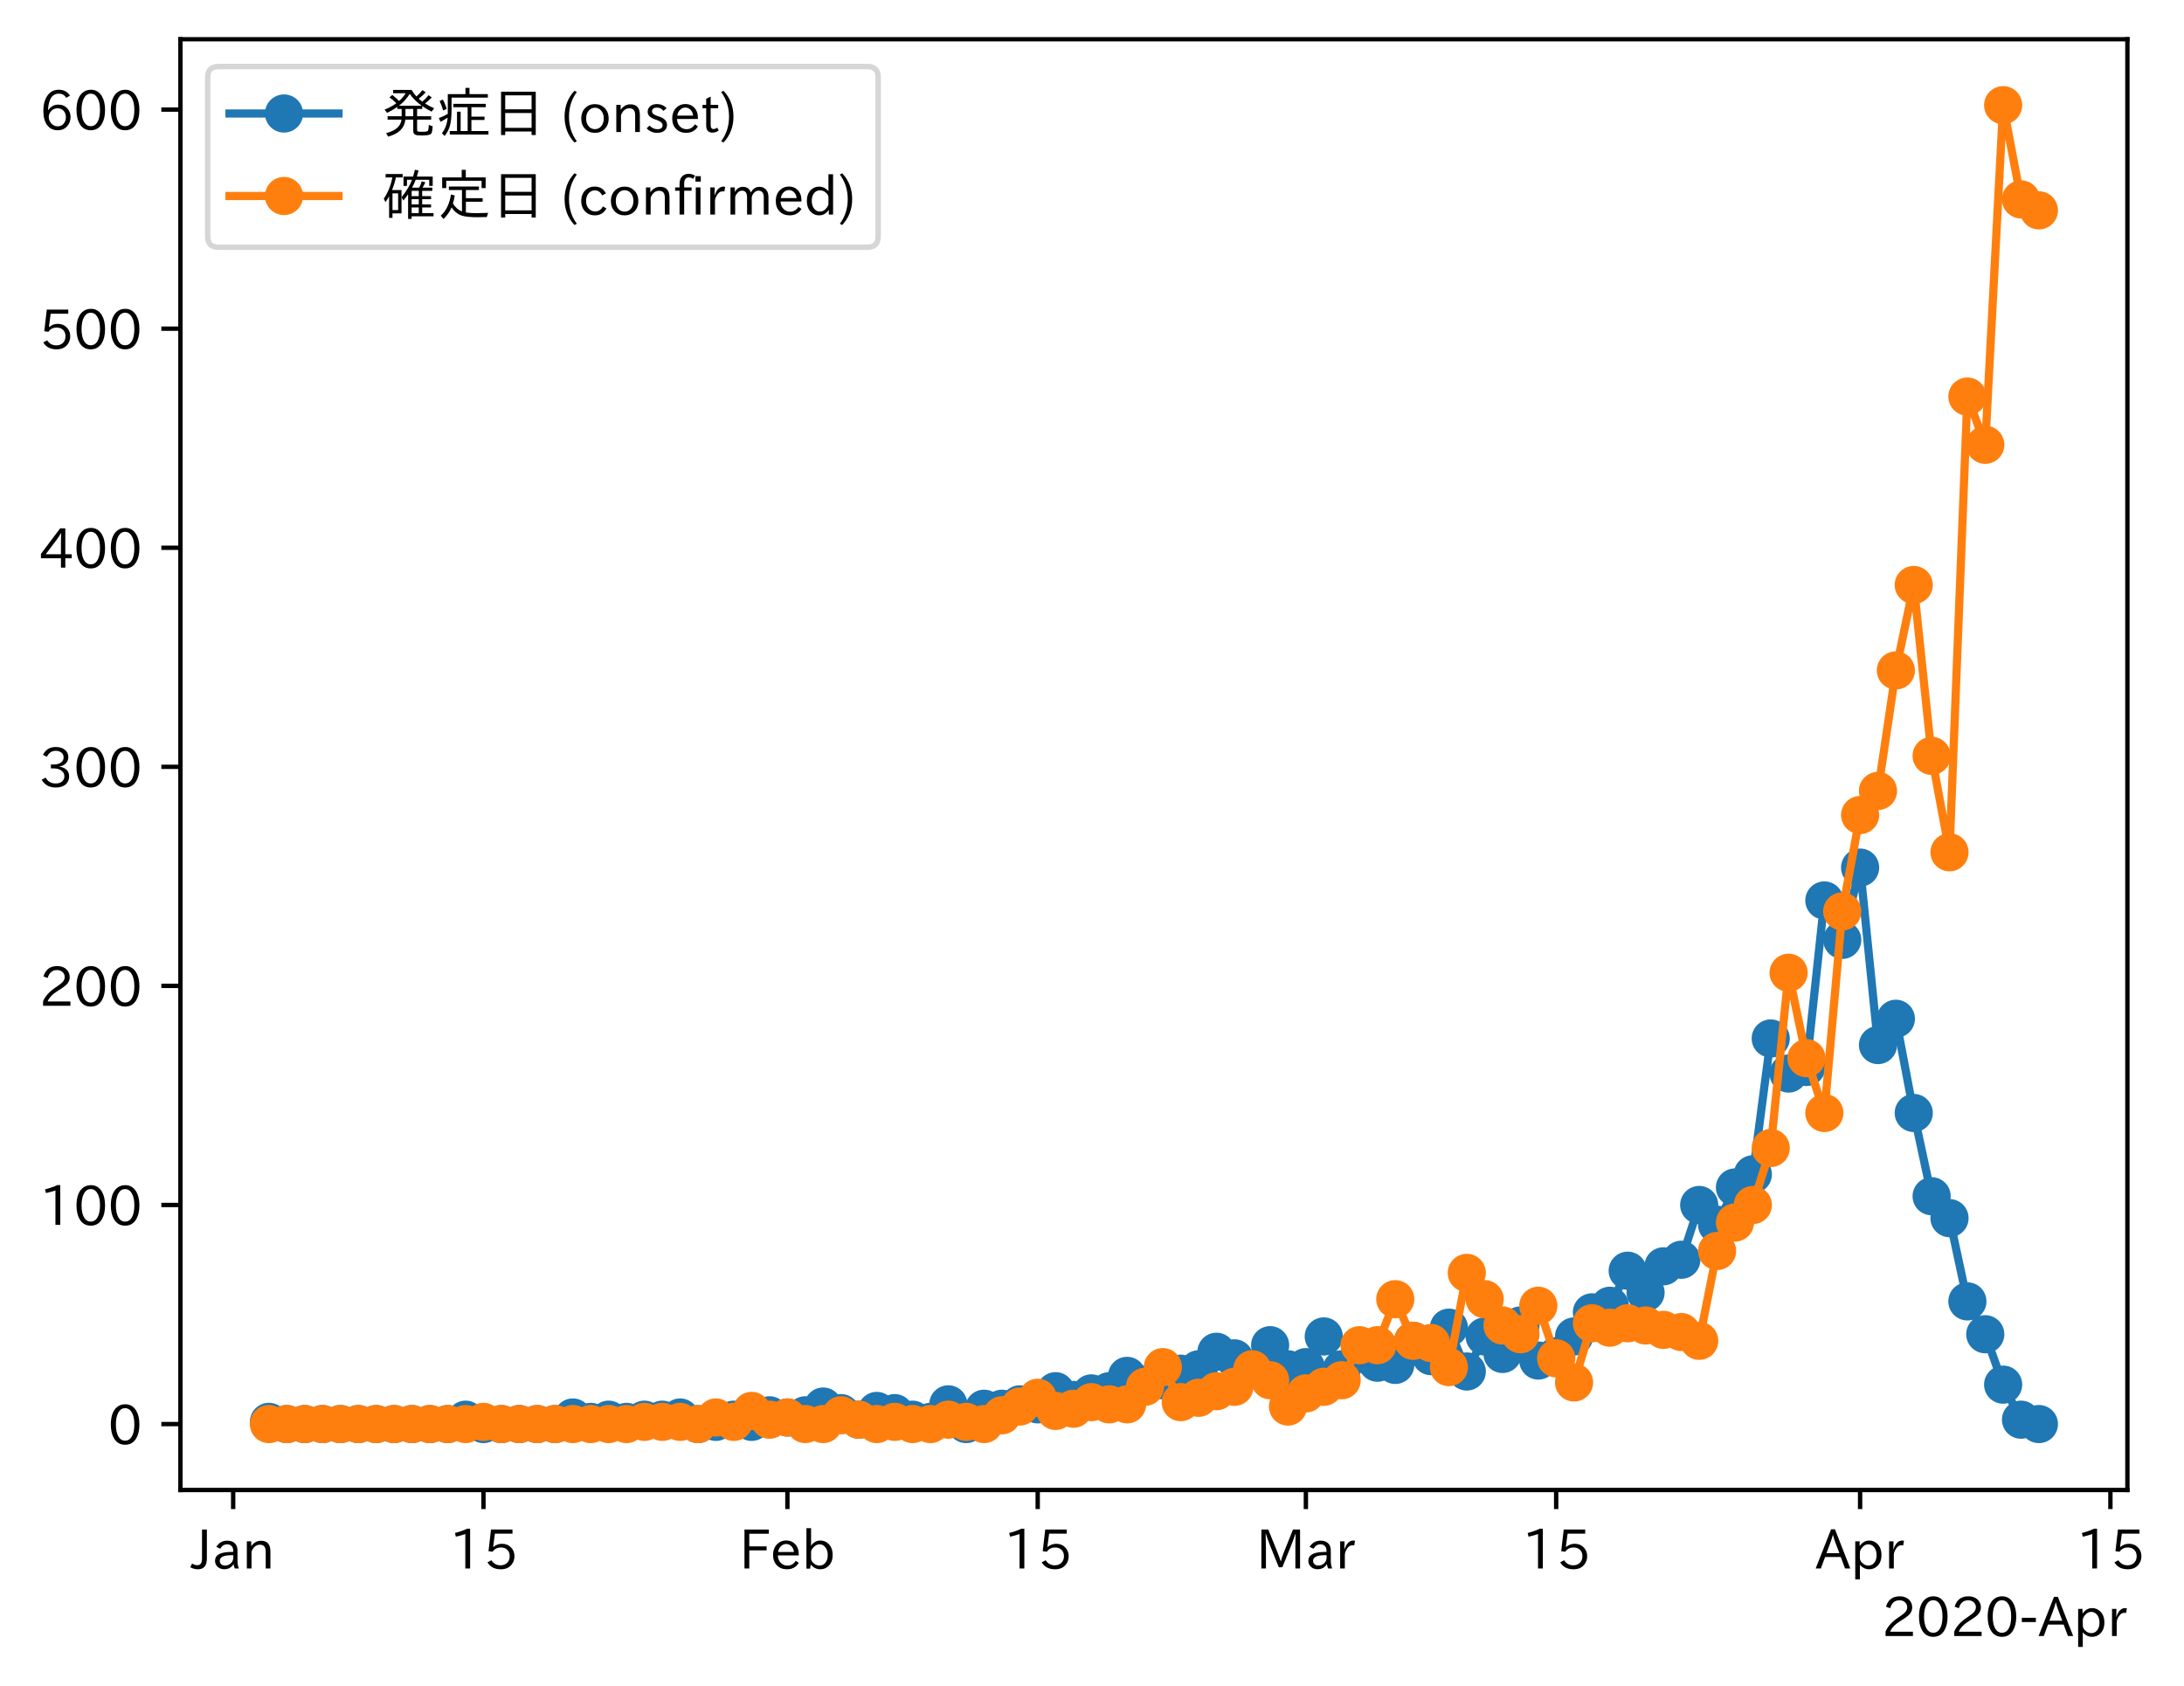 <?xml version="1.0" encoding="utf-8" standalone="no"?>
<!DOCTYPE svg PUBLIC "-//W3C//DTD SVG 1.1//EN"
  "http://www.w3.org/Graphics/SVG/1.1/DTD/svg11.dtd">
<!-- Created with matplotlib (https://matplotlib.org/) -->
<svg height="309.293pt" version="1.1" viewBox="0 0 400.598 309.293" width="400.598pt" xmlns="http://www.w3.org/2000/svg" xmlns:xlink="http://www.w3.org/1999/xlink">
 <defs>
  <style type="text/css">
*{stroke-linecap:butt;stroke-linejoin:round;}
  </style>
 </defs>
 <g id="figure_1">
  <g id="patch_1">
   <path d="M 0 309.293 
L 400.598 309.293 
L 400.598 0 
L 0 0 
z
" style="fill:#ffffff;"/>
  </g>
  <g id="axes_1">
   <g id="patch_2">
    <path d="M 33.095 273.312 
L 390.215 273.312 
L 390.215 7.2 
L 33.095 7.2 
z
" style="fill:#ffffff;"/>
   </g>
   <g id="matplotlib.axis_1">
    <g id="xtick_1">
     <g id="line2d_1">
      <defs>
       <path d="M 0 0 
L 0 3.5 
" id="mb864c094bb" style="stroke:#000000;stroke-width:0.8;"/>
      </defs>
      <g>
       <use style="stroke:#000000;stroke-width:0.8;" x="42.769" xlink:href="#mb864c094bb" y="273.312"/>
      </g>
     </g>
     <g id="text_1">
      <!-- Jan -->
      <defs>
       <path d="M 28.422 72.406 
L 28.422 19.281 
Q 28.422 -0.484 11.922 -0.484 
Q 4.734 -0.484 -1.953 3.266 
L 1.312 10.062 
Q 5.906 6.984 10.844 6.984 
Q 19.531 6.984 19.531 18.797 
L 19.531 72.406 
z
" id="IPAexGothic-74"/>
       <path d="M 49.312 0.984 
L 41.75 0.984 
Q 39.984 4.734 39.547 8.688 
L 39.203 8.688 
Q 33.547 -0.391 22.312 -0.391 
Q 14.594 -0.391 9.719 4.5 
Q 5.422 8.797 5.422 14.984 
Q 5.422 30.422 32.031 31.203 
L 38.719 31.391 
L 38.719 33.984 
Q 38.719 39.203 35.75 42.188 
Q 32.625 45.312 27.734 45.312 
Q 19.344 45.312 15.141 37.156 
L 7.719 40.578 
Q 14.656 52 27.938 52 
Q 37.109 52 42.047 46.875 
Q 46.625 42.281 46.625 33.891 
L 46.625 15.578 
Q 46.625 6.25 49.312 0.984 
z
M 38.922 25.391 
L 33.453 25.297 
Q 14.109 24.859 14.109 14.891 
Q 14.109 11.375 16.406 9.078 
Q 19.234 6.297 23.828 6.297 
Q 30.219 6.297 34.906 10.984 
Q 38.922 15.141 38.922 21 
z
" id="IPAexGothic-97"/>
       <path d="M 52 0.984 
L 43.406 0.984 
L 43.406 31.891 
Q 43.406 44.578 32.906 44.578 
Q 22.312 44.578 17.391 31.891 
L 17.391 0.984 
L 8.797 0.984 
L 8.797 50.781 
L 16.797 50.781 
L 16.797 41.797 
Q 23.828 51.812 34.719 51.812 
Q 52 51.812 52 32.375 
z
" id="IPAexGothic-110"/>
      </defs>
      <g transform="translate(35.101 287.803)scale(0.1 -0.1)">
       <use xlink:href="#IPAexGothic-74"/>
       <use x="37.988" xlink:href="#IPAexGothic-97"/>
       <use x="92.969" xlink:href="#IPAexGothic-110"/>
      </g>
     </g>
    </g>
    <g id="xtick_2">
     <g id="line2d_2">
      <g>
       <use style="stroke:#000000;stroke-width:0.8;" x="88.68" xlink:href="#mb864c094bb" y="273.312"/>
      </g>
     </g>
     <g id="text_2">
      <!-- 15 -->
      <defs>
       <path d="M 38.484 0.984 
L 29.688 0.984 
L 29.688 64.109 
Q 21.438 61.281 12.312 59.328 
L 10.688 66.109 
Q 23.734 69.391 32.906 73.922 
L 38.484 73.922 
z
" id="IPAexGothic-49"/>
       <path d="M 18.406 40.672 
Q 25.531 46.297 33.938 46.297 
Q 44 46.297 50.641 39.5 
Q 56.844 33.016 56.844 23.391 
Q 56.844 14.656 51.516 8.016 
Q 44.828 -0.484 31.734 -0.484 
Q 14.984 -0.484 7.328 12.25 
L 14.656 16.062 
Q 20.453 6.781 31.453 6.781 
Q 38.531 6.781 43.266 11.188 
Q 48.141 15.828 48.141 23.484 
Q 48.141 30.719 43.844 35.016 
Q 39.359 39.5 32.125 39.5 
Q 21.969 39.5 16.75 31.688 
L 9.234 32.672 
L 13.812 72.406 
L 53.219 72.406 
L 53.219 64.891 
L 20.953 64.891 
L 17.719 40.672 
z
" id="IPAexGothic-53"/>
      </defs>
      <g transform="translate(82.382 287.803)scale(0.1 -0.1)">
       <use xlink:href="#IPAexGothic-49"/>
       <use x="62.988" xlink:href="#IPAexGothic-53"/>
      </g>
     </g>
    </g>
    <g id="xtick_3">
     <g id="line2d_3">
      <g>
       <use style="stroke:#000000;stroke-width:0.8;" x="144.429" xlink:href="#mb864c094bb" y="273.312"/>
      </g>
     </g>
     <g id="text_3">
      <!-- Feb -->
      <defs>
       <path d="M 54.203 64.703 
L 18.312 64.703 
L 18.312 41.5 
L 50.094 41.5 
L 50.094 34.188 
L 18.312 34.188 
L 18.312 0.984 
L 9.516 0.984 
L 9.516 72.406 
L 54.203 72.406 
z
" id="IPAexGothic-70"/>
       <path d="M 13.484 24.906 
Q 13.922 16.266 18.891 11.281 
Q 23.969 6.203 31.203 6.203 
Q 40.719 6.203 46.297 15.094 
L 51.906 11.375 
Q 44.828 -0.484 30.172 -0.484 
Q 19.094 -0.484 11.969 6.594 
Q 4.781 13.812 4.781 25.641 
Q 4.781 38.188 12.312 45.703 
Q 19 52.391 29 52.391 
Q 38.422 52.391 44.781 46.188 
Q 51.906 38.969 51.906 26.906 
L 51.906 24.906 
z
M 43.062 31.203 
Q 42.328 37.984 38.281 41.891 
Q 34.281 45.906 28.812 45.906 
Q 22.469 45.906 17.969 40.484 
Q 14.891 36.812 13.969 31.203 
z
" id="IPAexGothic-101"/>
       <path d="M 17.578 42.672 
Q 24.219 52.203 34.672 52.203 
Q 43.562 52.203 49.859 45.906 
Q 57.172 38.578 57.172 25.688 
Q 57.172 13.094 49.859 5.812 
Q 43.562 -0.484 34.469 -0.484 
Q 24.359 -0.484 17 8.062 
L 15.766 0.688 
L 9.078 0.688 
L 9.078 74.906 
L 17.578 74.906 
z
M 17.578 31.203 
L 17.578 19.578 
Q 17.578 13.875 23.875 9.375 
Q 28.172 6.297 33.109 6.297 
Q 38.875 6.297 42.875 10.297 
Q 48.188 15.766 48.188 25.484 
Q 48.188 34.281 43.797 39.891 
Q 39.453 45.312 33.203 45.312 
Q 27.484 45.312 22.469 40.281 
Q 17.578 35.406 17.578 31.203 
z
" id="IPAexGothic-98"/>
      </defs>
      <g transform="translate(135.605 287.803)scale(0.1 -0.1)">
       <use xlink:href="#IPAexGothic-70"/>
       <use x="57.178" xlink:href="#IPAexGothic-101"/>
       <use x="114.062" xlink:href="#IPAexGothic-98"/>
      </g>
     </g>
    </g>
    <g id="xtick_4">
     <g id="line2d_4">
      <g>
       <use style="stroke:#000000;stroke-width:0.8;" x="190.34" xlink:href="#mb864c094bb" y="273.312"/>
      </g>
     </g>
     <g id="text_4">
      <!-- 15 -->
      <g transform="translate(184.041 287.803)scale(0.1 -0.1)">
       <use xlink:href="#IPAexGothic-49"/>
       <use x="62.988" xlink:href="#IPAexGothic-53"/>
      </g>
     </g>
    </g>
    <g id="xtick_5">
     <g id="line2d_5">
      <g>
       <use style="stroke:#000000;stroke-width:0.8;" x="239.53" xlink:href="#mb864c094bb" y="273.312"/>
      </g>
     </g>
     <g id="text_5">
      <!-- Mar -->
      <defs>
       <path d="M 80.422 0.984 
L 71.828 0.984 
L 71.828 39.594 
Q 71.828 51.266 72.406 64.594 
L 72.016 64.594 
Q 68.062 53.266 63.531 41.797 
L 47.906 3.266 
L 41.406 3.266 
L 25.641 42.578 
Q 20.75 54.781 17.625 64.703 
L 17.234 64.703 
Q 17.828 48.922 17.828 39.891 
L 17.828 0.984 
L 9.516 0.984 
L 9.516 72.406 
L 22.125 72.406 
L 39.109 30.375 
Q 42.141 23 44.828 14.156 
L 45.125 14.156 
Q 47.312 22.125 50.531 30.172 
L 67.438 72.406 
L 80.422 72.406 
z
" id="IPAexGothic-77"/>
       <path d="M 36.078 51.812 
L 34.578 43.266 
Q 32.906 43.609 31.594 43.609 
Q 25.828 43.609 22.078 38.188 
Q 17.391 31.344 17.391 26.172 
L 17.391 0.984 
L 8.797 0.984 
L 8.797 50.781 
L 16.891 50.781 
L 16.5 35.984 
L 16.703 35.984 
Q 22.219 52.203 32.766 52.203 
Q 34.469 52.203 36.078 51.812 
z
" id="IPAexGothic-114"/>
      </defs>
      <g transform="translate(230.42 287.803)scale(0.1 -0.1)">
       <use xlink:href="#IPAexGothic-77"/>
       <use x="90.186" xlink:href="#IPAexGothic-97"/>
       <use x="145.166" xlink:href="#IPAexGothic-114"/>
      </g>
     </g>
    </g>
    <g id="xtick_6">
     <g id="line2d_6">
      <g>
       <use style="stroke:#000000;stroke-width:0.8;" x="285.44" xlink:href="#mb864c094bb" y="273.312"/>
      </g>
     </g>
     <g id="text_6">
      <!-- 15 -->
      <g transform="translate(279.142 287.803)scale(0.1 -0.1)">
       <use xlink:href="#IPAexGothic-49"/>
       <use x="62.988" xlink:href="#IPAexGothic-53"/>
      </g>
     </g>
    </g>
    <g id="xtick_7">
     <g id="line2d_7">
      <g>
       <use style="stroke:#000000;stroke-width:0.8;" x="341.189" xlink:href="#mb864c094bb" y="273.312"/>
      </g>
     </g>
     <g id="text_7">
      <!-- Apr -->
      <defs>
       <path d="M 63.375 0.984 
L 53.812 0.984 
L 45.906 22.016 
L 17.188 22.016 
L 9.422 0.984 
L -0.094 0.984 
L 28.219 72.906 
L 35.297 72.906 
z
M 43.406 29.109 
L 36.188 48.094 
Q 33.203 56.062 31.688 62.5 
L 31.391 62.5 
Q 29.641 55.672 26.812 48.094 
L 19.734 29.109 
z
" id="IPAexGothic-65"/>
       <path d="M 16.797 42 
Q 23.828 52.203 34.469 52.203 
Q 43.266 52.203 49.562 45.906 
Q 56.891 38.578 56.891 25.688 
Q 56.891 13.141 49.656 5.812 
Q 43.359 -0.484 34.375 -0.484 
Q 24.516 -0.484 17.281 7.766 
L 17.281 -19 
L 8.797 -19 
L 8.797 50.781 
L 16.797 50.781 
z
M 17.281 30.469 
L 17.281 20.172 
Q 17.281 14.016 23.688 9.375 
Q 27.984 6.297 32.906 6.297 
Q 38.578 6.297 42.578 10.297 
Q 47.906 15.578 47.906 25.484 
Q 47.906 34.375 43.5 39.984 
Q 39.109 45.312 32.812 45.312 
Q 25.875 45.312 20.906 38.812 
Q 17.281 34.125 17.281 30.469 
z
" id="IPAexGothic-112"/>
      </defs>
      <g transform="translate(333.047 287.803)scale(0.1 -0.1)">
       <use xlink:href="#IPAexGothic-65"/>
       <use x="63.721" xlink:href="#IPAexGothic-112"/>
       <use x="125.83" xlink:href="#IPAexGothic-114"/>
      </g>
     </g>
    </g>
    <g id="xtick_8">
     <g id="line2d_8">
      <g>
       <use style="stroke:#000000;stroke-width:0.8;" x="387.1" xlink:href="#mb864c094bb" y="273.312"/>
      </g>
     </g>
     <g id="text_8">
      <!-- 15 -->
      <g transform="translate(380.802 287.803)scale(0.1 -0.1)">
       <use xlink:href="#IPAexGothic-49"/>
       <use x="62.988" xlink:href="#IPAexGothic-53"/>
      </g>
     </g>
    </g>
    <g id="text_9">
     <!-- 2020-Apr -->
     <defs>
      <path d="M 57.172 0.984 
L 6.984 0.984 
L 6.984 9.281 
Q 12.891 23.047 29.594 34.422 
L 32.375 36.281 
Q 40.922 42.141 43.609 45.406 
Q 46.688 49.266 46.688 53.812 
Q 46.688 58.938 43.062 62.547 
Q 39.062 66.547 32.562 66.547 
Q 19.531 66.547 15.484 52 
L 7.766 54.781 
Q 13.328 73.828 33.062 73.828 
Q 43.844 73.828 50.25 67.438 
Q 55.859 61.672 55.859 53.516 
Q 55.859 47.469 52.25 42.531 
Q 48.922 37.75 36.969 30.281 
L 34.859 29 
Q 19.625 19.578 15.281 8.891 
L 57.172 8.891 
z
" id="IPAexGothic-50"/>
      <path d="M 31.844 73.828 
Q 45.016 73.828 52.094 61.625 
Q 57.719 51.953 57.719 36.625 
Q 57.719 21.438 52.094 11.578 
Q 45.125 -0.484 31.5 -0.484 
Q 17.922 -0.484 10.938 11.578 
Q 5.328 21.438 5.328 36.719 
Q 5.328 58.016 15.625 67.719 
Q 22.172 73.828 31.844 73.828 
z
M 31.5 66.656 
Q 23.688 66.656 19.188 58.734 
Q 14.594 50.734 14.594 36.625 
Q 14.594 22.75 19.094 14.797 
Q 23.641 6.984 31.5 6.984 
Q 40.922 6.984 45.453 18.016 
Q 48.438 25.344 48.438 37.109 
Q 48.438 50.875 43.844 58.734 
Q 39.203 66.656 31.5 66.656 
z
" id="IPAexGothic-48"/>
      <path d="M 30.766 26.609 
L 4.984 26.609 
L 4.984 34.422 
L 30.766 34.422 
z
" id="IPAexGothic-45"/>
     </defs>
     <g transform="translate(345.158 300.193)scale(0.1 -0.1)">
      <use xlink:href="#IPAexGothic-50"/>
      <use x="62.988" xlink:href="#IPAexGothic-48"/>
      <use x="125.977" xlink:href="#IPAexGothic-50"/>
      <use x="188.965" xlink:href="#IPAexGothic-48"/>
      <use x="251.953" xlink:href="#IPAexGothic-45"/>
      <use x="287.744" xlink:href="#IPAexGothic-65"/>
      <use x="351.465" xlink:href="#IPAexGothic-112"/>
      <use x="413.574" xlink:href="#IPAexGothic-114"/>
     </g>
    </g>
   </g>
   <g id="matplotlib.axis_2">
    <g id="ytick_1">
     <g id="line2d_9">
      <defs>
       <path d="M 0 0 
L -3.5 0 
" id="m7e3765a316" style="stroke:#000000;stroke-width:0.8;"/>
      </defs>
      <g>
       <use style="stroke:#000000;stroke-width:0.8;" x="33.095" xlink:href="#m7e3765a316" y="261.216"/>
      </g>
     </g>
     <g id="text_10">
      <!-- 0 -->
      <g transform="translate(19.797 264.961)scale(0.1 -0.1)">
       <use xlink:href="#IPAexGothic-48"/>
      </g>
     </g>
    </g>
    <g id="ytick_2">
     <g id="line2d_10">
      <g>
       <use style="stroke:#000000;stroke-width:0.8;" x="33.095" xlink:href="#m7e3765a316" y="221.03"/>
      </g>
     </g>
     <g id="text_11">
      <!-- 100 -->
      <g transform="translate(7.2 224.775)scale(0.1 -0.1)">
       <use xlink:href="#IPAexGothic-49"/>
       <use x="62.988" xlink:href="#IPAexGothic-48"/>
       <use x="125.977" xlink:href="#IPAexGothic-48"/>
      </g>
     </g>
    </g>
    <g id="ytick_3">
     <g id="line2d_11">
      <g>
       <use style="stroke:#000000;stroke-width:0.8;" x="33.095" xlink:href="#m7e3765a316" y="180.844"/>
      </g>
     </g>
     <g id="text_12">
      <!-- 200 -->
      <g transform="translate(7.2 184.589)scale(0.1 -0.1)">
       <use xlink:href="#IPAexGothic-50"/>
       <use x="62.988" xlink:href="#IPAexGothic-48"/>
       <use x="125.977" xlink:href="#IPAexGothic-48"/>
      </g>
     </g>
    </g>
    <g id="ytick_4">
     <g id="line2d_12">
      <g>
       <use style="stroke:#000000;stroke-width:0.8;" x="33.095" xlink:href="#m7e3765a316" y="140.658"/>
      </g>
     </g>
     <g id="text_13">
      <!-- 300 -->
      <defs>
       <path d="M 37.203 37.797 
Q 54.781 34.625 54.781 19.969 
Q 54.781 11.188 48.875 5.562 
Q 42.328 -0.484 30.375 -0.484 
Q 12.453 -0.484 4.5 13.766 
L 11.812 17.672 
Q 17.328 6.891 30.281 6.891 
Q 37.891 6.891 42.094 10.797 
Q 46.094 14.5 46.094 20.172 
Q 46.094 26.859 40.094 30.906 
Q 34.625 34.578 25.688 34.578 
L 21.297 34.578 
L 21.297 41.703 
L 25.875 41.703 
Q 34.859 41.703 39.594 45.125 
Q 44.672 48.734 44.672 54.828 
Q 44.672 61.469 38.969 64.656 
Q 35.297 66.844 30.172 66.844 
Q 19.344 66.844 14.109 55.906 
L 6.781 59.422 
Q 14.016 73.828 30.281 73.828 
Q 40.578 73.828 46.969 68.656 
Q 53.375 63.578 53.375 55.219 
Q 53.375 47.312 47.172 42.281 
Q 43.172 39.062 37.203 38.188 
z
" id="IPAexGothic-51"/>
      </defs>
      <g transform="translate(7.2 144.403)scale(0.1 -0.1)">
       <use xlink:href="#IPAexGothic-51"/>
       <use x="62.988" xlink:href="#IPAexGothic-48"/>
       <use x="125.977" xlink:href="#IPAexGothic-48"/>
      </g>
     </g>
    </g>
    <g id="ytick_5">
     <g id="line2d_13">
      <g>
       <use style="stroke:#000000;stroke-width:0.8;" x="33.095" xlink:href="#m7e3765a316" y="100.472"/>
      </g>
     </g>
     <g id="text_14">
      <!-- 400 -->
      <defs>
       <path d="M 59.578 18.109 
L 47.797 18.109 
L 47.797 0.984 
L 39.797 0.984 
L 39.797 18.109 
L 3.078 18.109 
L 3.078 26.125 
L 38.375 73.094 
L 47.797 73.094 
L 47.797 25.531 
L 59.578 25.531 
z
M 40.281 64.203 
L 39.984 64.203 
Q 35.594 57.125 31.297 51.312 
L 11.859 25.531 
L 39.797 25.531 
L 39.797 49.125 
Q 39.797 54.391 40.281 64.203 
z
" id="IPAexGothic-52"/>
      </defs>
      <g transform="translate(7.2 104.217)scale(0.1 -0.1)">
       <use xlink:href="#IPAexGothic-52"/>
       <use x="62.988" xlink:href="#IPAexGothic-48"/>
       <use x="125.977" xlink:href="#IPAexGothic-48"/>
      </g>
     </g>
    </g>
    <g id="ytick_6">
     <g id="line2d_14">
      <g>
       <use style="stroke:#000000;stroke-width:0.8;" x="33.095" xlink:href="#m7e3765a316" y="60.286"/>
      </g>
     </g>
     <g id="text_15">
      <!-- 500 -->
      <g transform="translate(7.2 64.031)scale(0.1 -0.1)">
       <use xlink:href="#IPAexGothic-53"/>
       <use x="62.988" xlink:href="#IPAexGothic-48"/>
       <use x="125.977" xlink:href="#IPAexGothic-48"/>
      </g>
     </g>
    </g>
    <g id="ytick_7">
     <g id="line2d_15">
      <g>
       <use style="stroke:#000000;stroke-width:0.8;" x="33.095" xlink:href="#m7e3765a316" y="20.1"/>
      </g>
     </g>
     <g id="text_16">
      <!-- 600 -->
      <defs>
       <path d="M 16.5 36.375 
Q 23.578 46.578 34.906 46.578 
Q 45.406 46.578 51.812 39.266 
Q 57.422 32.906 57.422 23.781 
Q 57.422 13.812 51.125 6.781 
Q 44.578 -0.484 34.031 -0.484 
Q 21.484 -0.484 14.406 9.078 
Q 7.516 18.406 7.516 34.812 
Q 7.516 53.516 15.828 64.203 
Q 23.344 73.828 35.5 73.828 
Q 49.859 73.828 56.391 62.891 
L 49.219 58.984 
Q 45.219 66.656 35.938 66.656 
Q 17.484 66.656 16.109 36.375 
z
M 33.453 39.797 
Q 26.312 39.797 21.625 34.469 
Q 17.438 29.688 17.438 24.078 
Q 17.438 18.062 21.141 13.188 
Q 26.125 6.688 33.734 6.688 
Q 41.703 6.688 45.953 13.188 
Q 48.828 17.625 48.828 23.484 
Q 48.828 30.375 45.016 34.812 
Q 40.625 39.797 33.453 39.797 
z
" id="IPAexGothic-54"/>
      </defs>
      <g transform="translate(7.2 23.845)scale(0.1 -0.1)">
       <use xlink:href="#IPAexGothic-54"/>
       <use x="62.988" xlink:href="#IPAexGothic-48"/>
       <use x="125.977" xlink:href="#IPAexGothic-48"/>
      </g>
     </g>
    </g>
   </g>
   <g id="line2d_16">
    <path clip-path="url(#p5f3d3ca3de)" d="M 49.328 260.814 
L 52.607 261.216 
L 55.887 261.216 
L 59.166 261.216 
L 62.445 261.216 
L 65.725 261.216 
L 69.004 261.216 
L 72.283 261.216 
L 75.563 261.216 
L 78.842 261.216 
L 82.121 261.216 
L 85.401 260.412 
L 88.68 261.216 
L 91.959 261.216 
L 95.239 261.216 
L 98.518 261.216 
L 101.797 261.216 
L 105.077 260.01 
L 108.356 260.814 
L 111.635 260.412 
L 114.915 260.814 
L 118.194 260.412 
L 121.473 260.412 
L 124.753 260.01 
L 128.032 261.216 
L 131.312 260.814 
L 134.591 260.412 
L 137.87 260.814 
L 141.15 259.609 
L 144.429 260.01 
L 147.708 259.609 
L 150.988 258.001 
L 154.267 259.207 
L 157.546 260.412 
L 160.826 258.805 
L 164.105 259.207 
L 167.384 260.412 
L 170.664 260.814 
L 173.943 257.599 
L 177.222 261.216 
L 180.502 258.403 
L 183.781 258.403 
L 187.06 257.599 
L 190.34 257.599 
L 193.619 255.188 
L 196.898 256.796 
L 200.178 255.59 
L 203.457 255.188 
L 206.736 252.375 
L 210.016 253.983 
L 213.295 253.179 
L 216.574 251.973 
L 219.854 251.169 
L 223.133 247.955 
L 226.412 249.16 
L 229.692 251.169 
L 232.971 246.749 
L 236.25 251.169 
L 239.53 250.768 
L 242.809 245.142 
L 246.088 251.169 
L 249.368 248.356 
L 252.647 249.964 
L 255.926 250.366 
L 259.206 245.945 
L 262.485 248.758 
L 265.764 243.534 
L 269.044 251.571 
L 272.323 245.142 
L 275.602 248.356 
L 278.882 243.132 
L 282.161 249.562 
L 285.44 248.758 
L 288.72 245.142 
L 291.999 240.721 
L 295.278 239.516 
L 298.558 233.086 
L 301.837 237.104 
L 305.116 232.282 
L 308.396 231.076 
L 311.675 221.03 
L 314.954 224.647 
L 318.234 217.815 
L 321.513 215.404 
L 324.793 190.489 
L 328.072 196.918 
L 331.351 195.713 
L 334.631 165.171 
L 337.91 172.405 
L 341.189 159.143 
L 344.469 191.694 
L 347.748 186.872 
L 351.027 204.152 
L 354.307 219.423 
L 357.586 223.441 
L 360.865 238.712 
L 364.145 244.74 
L 367.424 253.983 
L 370.703 260.412 
L 373.983 261.216 
" style="fill:none;stroke:#1f77b4;stroke-linecap:square;stroke-width:1.5;"/>
    <defs>
     <path d="M 0 3 
C 0.796 3 1.559 2.684 2.121 2.121 
C 2.684 1.559 3 0.796 3 0 
C 3 -0.796 2.684 -1.559 2.121 -2.121 
C 1.559 -2.684 0.796 -3 0 -3 
C -0.796 -3 -1.559 -2.684 -2.121 -2.121 
C -2.684 -1.559 -3 -0.796 -3 0 
C -3 0.796 -2.684 1.559 -2.121 2.121 
C -1.559 2.684 -0.796 3 0 3 
z
" id="m3ed04dc3b0" style="stroke:#1f77b4;"/>
    </defs>
    <g clip-path="url(#p5f3d3ca3de)">
     <use style="fill:#1f77b4;stroke:#1f77b4;" x="49.328" xlink:href="#m3ed04dc3b0" y="260.814"/>
     <use style="fill:#1f77b4;stroke:#1f77b4;" x="52.607" xlink:href="#m3ed04dc3b0" y="261.216"/>
     <use style="fill:#1f77b4;stroke:#1f77b4;" x="55.887" xlink:href="#m3ed04dc3b0" y="261.216"/>
     <use style="fill:#1f77b4;stroke:#1f77b4;" x="59.166" xlink:href="#m3ed04dc3b0" y="261.216"/>
     <use style="fill:#1f77b4;stroke:#1f77b4;" x="62.445" xlink:href="#m3ed04dc3b0" y="261.216"/>
     <use style="fill:#1f77b4;stroke:#1f77b4;" x="65.725" xlink:href="#m3ed04dc3b0" y="261.216"/>
     <use style="fill:#1f77b4;stroke:#1f77b4;" x="69.004" xlink:href="#m3ed04dc3b0" y="261.216"/>
     <use style="fill:#1f77b4;stroke:#1f77b4;" x="72.283" xlink:href="#m3ed04dc3b0" y="261.216"/>
     <use style="fill:#1f77b4;stroke:#1f77b4;" x="75.563" xlink:href="#m3ed04dc3b0" y="261.216"/>
     <use style="fill:#1f77b4;stroke:#1f77b4;" x="78.842" xlink:href="#m3ed04dc3b0" y="261.216"/>
     <use style="fill:#1f77b4;stroke:#1f77b4;" x="82.121" xlink:href="#m3ed04dc3b0" y="261.216"/>
     <use style="fill:#1f77b4;stroke:#1f77b4;" x="85.401" xlink:href="#m3ed04dc3b0" y="260.412"/>
     <use style="fill:#1f77b4;stroke:#1f77b4;" x="88.68" xlink:href="#m3ed04dc3b0" y="261.216"/>
     <use style="fill:#1f77b4;stroke:#1f77b4;" x="91.959" xlink:href="#m3ed04dc3b0" y="261.216"/>
     <use style="fill:#1f77b4;stroke:#1f77b4;" x="95.239" xlink:href="#m3ed04dc3b0" y="261.216"/>
     <use style="fill:#1f77b4;stroke:#1f77b4;" x="98.518" xlink:href="#m3ed04dc3b0" y="261.216"/>
     <use style="fill:#1f77b4;stroke:#1f77b4;" x="101.797" xlink:href="#m3ed04dc3b0" y="261.216"/>
     <use style="fill:#1f77b4;stroke:#1f77b4;" x="105.077" xlink:href="#m3ed04dc3b0" y="260.01"/>
     <use style="fill:#1f77b4;stroke:#1f77b4;" x="108.356" xlink:href="#m3ed04dc3b0" y="260.814"/>
     <use style="fill:#1f77b4;stroke:#1f77b4;" x="111.635" xlink:href="#m3ed04dc3b0" y="260.412"/>
     <use style="fill:#1f77b4;stroke:#1f77b4;" x="114.915" xlink:href="#m3ed04dc3b0" y="260.814"/>
     <use style="fill:#1f77b4;stroke:#1f77b4;" x="118.194" xlink:href="#m3ed04dc3b0" y="260.412"/>
     <use style="fill:#1f77b4;stroke:#1f77b4;" x="121.473" xlink:href="#m3ed04dc3b0" y="260.412"/>
     <use style="fill:#1f77b4;stroke:#1f77b4;" x="124.753" xlink:href="#m3ed04dc3b0" y="260.01"/>
     <use style="fill:#1f77b4;stroke:#1f77b4;" x="128.032" xlink:href="#m3ed04dc3b0" y="261.216"/>
     <use style="fill:#1f77b4;stroke:#1f77b4;" x="131.312" xlink:href="#m3ed04dc3b0" y="260.814"/>
     <use style="fill:#1f77b4;stroke:#1f77b4;" x="134.591" xlink:href="#m3ed04dc3b0" y="260.412"/>
     <use style="fill:#1f77b4;stroke:#1f77b4;" x="137.87" xlink:href="#m3ed04dc3b0" y="260.814"/>
     <use style="fill:#1f77b4;stroke:#1f77b4;" x="141.15" xlink:href="#m3ed04dc3b0" y="259.609"/>
     <use style="fill:#1f77b4;stroke:#1f77b4;" x="144.429" xlink:href="#m3ed04dc3b0" y="260.01"/>
     <use style="fill:#1f77b4;stroke:#1f77b4;" x="147.708" xlink:href="#m3ed04dc3b0" y="259.609"/>
     <use style="fill:#1f77b4;stroke:#1f77b4;" x="150.988" xlink:href="#m3ed04dc3b0" y="258.001"/>
     <use style="fill:#1f77b4;stroke:#1f77b4;" x="154.267" xlink:href="#m3ed04dc3b0" y="259.207"/>
     <use style="fill:#1f77b4;stroke:#1f77b4;" x="157.546" xlink:href="#m3ed04dc3b0" y="260.412"/>
     <use style="fill:#1f77b4;stroke:#1f77b4;" x="160.826" xlink:href="#m3ed04dc3b0" y="258.805"/>
     <use style="fill:#1f77b4;stroke:#1f77b4;" x="164.105" xlink:href="#m3ed04dc3b0" y="259.207"/>
     <use style="fill:#1f77b4;stroke:#1f77b4;" x="167.384" xlink:href="#m3ed04dc3b0" y="260.412"/>
     <use style="fill:#1f77b4;stroke:#1f77b4;" x="170.664" xlink:href="#m3ed04dc3b0" y="260.814"/>
     <use style="fill:#1f77b4;stroke:#1f77b4;" x="173.943" xlink:href="#m3ed04dc3b0" y="257.599"/>
     <use style="fill:#1f77b4;stroke:#1f77b4;" x="177.222" xlink:href="#m3ed04dc3b0" y="261.216"/>
     <use style="fill:#1f77b4;stroke:#1f77b4;" x="180.502" xlink:href="#m3ed04dc3b0" y="258.403"/>
     <use style="fill:#1f77b4;stroke:#1f77b4;" x="183.781" xlink:href="#m3ed04dc3b0" y="258.403"/>
     <use style="fill:#1f77b4;stroke:#1f77b4;" x="187.06" xlink:href="#m3ed04dc3b0" y="257.599"/>
     <use style="fill:#1f77b4;stroke:#1f77b4;" x="190.34" xlink:href="#m3ed04dc3b0" y="257.599"/>
     <use style="fill:#1f77b4;stroke:#1f77b4;" x="193.619" xlink:href="#m3ed04dc3b0" y="255.188"/>
     <use style="fill:#1f77b4;stroke:#1f77b4;" x="196.898" xlink:href="#m3ed04dc3b0" y="256.796"/>
     <use style="fill:#1f77b4;stroke:#1f77b4;" x="200.178" xlink:href="#m3ed04dc3b0" y="255.59"/>
     <use style="fill:#1f77b4;stroke:#1f77b4;" x="203.457" xlink:href="#m3ed04dc3b0" y="255.188"/>
     <use style="fill:#1f77b4;stroke:#1f77b4;" x="206.736" xlink:href="#m3ed04dc3b0" y="252.375"/>
     <use style="fill:#1f77b4;stroke:#1f77b4;" x="210.016" xlink:href="#m3ed04dc3b0" y="253.983"/>
     <use style="fill:#1f77b4;stroke:#1f77b4;" x="213.295" xlink:href="#m3ed04dc3b0" y="253.179"/>
     <use style="fill:#1f77b4;stroke:#1f77b4;" x="216.574" xlink:href="#m3ed04dc3b0" y="251.973"/>
     <use style="fill:#1f77b4;stroke:#1f77b4;" x="219.854" xlink:href="#m3ed04dc3b0" y="251.169"/>
     <use style="fill:#1f77b4;stroke:#1f77b4;" x="223.133" xlink:href="#m3ed04dc3b0" y="247.955"/>
     <use style="fill:#1f77b4;stroke:#1f77b4;" x="226.412" xlink:href="#m3ed04dc3b0" y="249.16"/>
     <use style="fill:#1f77b4;stroke:#1f77b4;" x="229.692" xlink:href="#m3ed04dc3b0" y="251.169"/>
     <use style="fill:#1f77b4;stroke:#1f77b4;" x="232.971" xlink:href="#m3ed04dc3b0" y="246.749"/>
     <use style="fill:#1f77b4;stroke:#1f77b4;" x="236.25" xlink:href="#m3ed04dc3b0" y="251.169"/>
     <use style="fill:#1f77b4;stroke:#1f77b4;" x="239.53" xlink:href="#m3ed04dc3b0" y="250.768"/>
     <use style="fill:#1f77b4;stroke:#1f77b4;" x="242.809" xlink:href="#m3ed04dc3b0" y="245.142"/>
     <use style="fill:#1f77b4;stroke:#1f77b4;" x="246.088" xlink:href="#m3ed04dc3b0" y="251.169"/>
     <use style="fill:#1f77b4;stroke:#1f77b4;" x="249.368" xlink:href="#m3ed04dc3b0" y="248.356"/>
     <use style="fill:#1f77b4;stroke:#1f77b4;" x="252.647" xlink:href="#m3ed04dc3b0" y="249.964"/>
     <use style="fill:#1f77b4;stroke:#1f77b4;" x="255.926" xlink:href="#m3ed04dc3b0" y="250.366"/>
     <use style="fill:#1f77b4;stroke:#1f77b4;" x="259.206" xlink:href="#m3ed04dc3b0" y="245.945"/>
     <use style="fill:#1f77b4;stroke:#1f77b4;" x="262.485" xlink:href="#m3ed04dc3b0" y="248.758"/>
     <use style="fill:#1f77b4;stroke:#1f77b4;" x="265.764" xlink:href="#m3ed04dc3b0" y="243.534"/>
     <use style="fill:#1f77b4;stroke:#1f77b4;" x="269.044" xlink:href="#m3ed04dc3b0" y="251.571"/>
     <use style="fill:#1f77b4;stroke:#1f77b4;" x="272.323" xlink:href="#m3ed04dc3b0" y="245.142"/>
     <use style="fill:#1f77b4;stroke:#1f77b4;" x="275.602" xlink:href="#m3ed04dc3b0" y="248.356"/>
     <use style="fill:#1f77b4;stroke:#1f77b4;" x="278.882" xlink:href="#m3ed04dc3b0" y="243.132"/>
     <use style="fill:#1f77b4;stroke:#1f77b4;" x="282.161" xlink:href="#m3ed04dc3b0" y="249.562"/>
     <use style="fill:#1f77b4;stroke:#1f77b4;" x="285.44" xlink:href="#m3ed04dc3b0" y="248.758"/>
     <use style="fill:#1f77b4;stroke:#1f77b4;" x="288.72" xlink:href="#m3ed04dc3b0" y="245.142"/>
     <use style="fill:#1f77b4;stroke:#1f77b4;" x="291.999" xlink:href="#m3ed04dc3b0" y="240.721"/>
     <use style="fill:#1f77b4;stroke:#1f77b4;" x="295.278" xlink:href="#m3ed04dc3b0" y="239.516"/>
     <use style="fill:#1f77b4;stroke:#1f77b4;" x="298.558" xlink:href="#m3ed04dc3b0" y="233.086"/>
     <use style="fill:#1f77b4;stroke:#1f77b4;" x="301.837" xlink:href="#m3ed04dc3b0" y="237.104"/>
     <use style="fill:#1f77b4;stroke:#1f77b4;" x="305.116" xlink:href="#m3ed04dc3b0" y="232.282"/>
     <use style="fill:#1f77b4;stroke:#1f77b4;" x="308.396" xlink:href="#m3ed04dc3b0" y="231.076"/>
     <use style="fill:#1f77b4;stroke:#1f77b4;" x="311.675" xlink:href="#m3ed04dc3b0" y="221.03"/>
     <use style="fill:#1f77b4;stroke:#1f77b4;" x="314.954" xlink:href="#m3ed04dc3b0" y="224.647"/>
     <use style="fill:#1f77b4;stroke:#1f77b4;" x="318.234" xlink:href="#m3ed04dc3b0" y="217.815"/>
     <use style="fill:#1f77b4;stroke:#1f77b4;" x="321.513" xlink:href="#m3ed04dc3b0" y="215.404"/>
     <use style="fill:#1f77b4;stroke:#1f77b4;" x="324.793" xlink:href="#m3ed04dc3b0" y="190.489"/>
     <use style="fill:#1f77b4;stroke:#1f77b4;" x="328.072" xlink:href="#m3ed04dc3b0" y="196.918"/>
     <use style="fill:#1f77b4;stroke:#1f77b4;" x="331.351" xlink:href="#m3ed04dc3b0" y="195.713"/>
     <use style="fill:#1f77b4;stroke:#1f77b4;" x="334.631" xlink:href="#m3ed04dc3b0" y="165.171"/>
     <use style="fill:#1f77b4;stroke:#1f77b4;" x="337.91" xlink:href="#m3ed04dc3b0" y="172.405"/>
     <use style="fill:#1f77b4;stroke:#1f77b4;" x="341.189" xlink:href="#m3ed04dc3b0" y="159.143"/>
     <use style="fill:#1f77b4;stroke:#1f77b4;" x="344.469" xlink:href="#m3ed04dc3b0" y="191.694"/>
     <use style="fill:#1f77b4;stroke:#1f77b4;" x="347.748" xlink:href="#m3ed04dc3b0" y="186.872"/>
     <use style="fill:#1f77b4;stroke:#1f77b4;" x="351.027" xlink:href="#m3ed04dc3b0" y="204.152"/>
     <use style="fill:#1f77b4;stroke:#1f77b4;" x="354.307" xlink:href="#m3ed04dc3b0" y="219.423"/>
     <use style="fill:#1f77b4;stroke:#1f77b4;" x="357.586" xlink:href="#m3ed04dc3b0" y="223.441"/>
     <use style="fill:#1f77b4;stroke:#1f77b4;" x="360.865" xlink:href="#m3ed04dc3b0" y="238.712"/>
     <use style="fill:#1f77b4;stroke:#1f77b4;" x="364.145" xlink:href="#m3ed04dc3b0" y="244.74"/>
     <use style="fill:#1f77b4;stroke:#1f77b4;" x="367.424" xlink:href="#m3ed04dc3b0" y="253.983"/>
     <use style="fill:#1f77b4;stroke:#1f77b4;" x="370.703" xlink:href="#m3ed04dc3b0" y="260.412"/>
     <use style="fill:#1f77b4;stroke:#1f77b4;" x="373.983" xlink:href="#m3ed04dc3b0" y="261.216"/>
    </g>
   </g>
   <g id="line2d_17">
    <path clip-path="url(#p5f3d3ca3de)" d="M 49.328 261.216 
L 52.607 261.216 
L 55.887 261.216 
L 59.166 261.216 
L 62.445 261.216 
L 65.725 261.216 
L 69.004 261.216 
L 72.283 261.216 
L 75.563 261.216 
L 78.842 261.216 
L 82.121 261.216 
L 85.401 261.216 
L 88.68 260.814 
L 91.959 261.216 
L 95.239 261.216 
L 98.518 261.216 
L 101.797 261.216 
L 105.077 261.216 
L 108.356 261.216 
L 111.635 261.216 
L 114.915 261.216 
L 118.194 260.814 
L 121.473 260.814 
L 124.753 260.814 
L 128.032 261.216 
L 131.312 260.01 
L 134.591 260.814 
L 137.87 258.805 
L 141.15 260.412 
L 144.429 260.01 
L 147.708 261.216 
L 150.988 261.216 
L 154.267 259.609 
L 157.546 260.412 
L 160.826 261.216 
L 164.105 260.814 
L 167.384 261.216 
L 170.664 261.216 
L 173.943 260.412 
L 177.222 260.814 
L 180.502 261.216 
L 183.781 259.609 
L 187.06 258.001 
L 190.34 256.394 
L 193.619 258.805 
L 196.898 258.403 
L 200.178 257.197 
L 203.457 257.599 
L 206.736 257.599 
L 210.016 254.384 
L 213.295 250.768 
L 216.574 257.197 
L 219.854 256.394 
L 223.133 255.188 
L 226.412 254.384 
L 229.692 251.169 
L 232.971 253.179 
L 236.25 258.001 
L 239.53 255.59 
L 242.809 254.384 
L 246.088 253.179 
L 249.368 246.749 
L 252.647 246.749 
L 255.926 238.31 
L 259.206 245.945 
L 262.485 246.347 
L 265.764 250.768 
L 269.044 233.488 
L 272.323 238.31 
L 275.602 243.132 
L 278.882 244.74 
L 282.161 239.516 
L 285.44 249.16 
L 288.72 253.581 
L 291.999 242.73 
L 295.278 243.534 
L 298.558 242.73 
L 301.837 243.132 
L 305.116 243.936 
L 308.396 244.338 
L 311.675 245.945 
L 314.954 229.469 
L 318.234 224.245 
L 321.513 221.03 
L 324.793 210.582 
L 328.072 178.433 
L 331.351 194.105 
L 334.631 204.152 
L 337.91 167.181 
L 341.189 149.499 
L 344.469 145.078 
L 347.748 122.976 
L 351.027 107.303 
L 354.307 138.649 
L 357.586 156.33 
L 360.865 72.743 
L 364.145 81.584 
L 367.424 19.296 
L 370.703 36.576 
L 373.983 38.585 
" style="fill:none;stroke:#ff7f0e;stroke-linecap:square;stroke-width:1.5;"/>
    <defs>
     <path d="M 0 3 
C 0.796 3 1.559 2.684 2.121 2.121 
C 2.684 1.559 3 0.796 3 0 
C 3 -0.796 2.684 -1.559 2.121 -2.121 
C 1.559 -2.684 0.796 -3 0 -3 
C -0.796 -3 -1.559 -2.684 -2.121 -2.121 
C -2.684 -1.559 -3 -0.796 -3 0 
C -3 0.796 -2.684 1.559 -2.121 2.121 
C -1.559 2.684 -0.796 3 0 3 
z
" id="md21ea6b9bc" style="stroke:#ff7f0e;"/>
    </defs>
    <g clip-path="url(#p5f3d3ca3de)">
     <use style="fill:#ff7f0e;stroke:#ff7f0e;" x="49.328" xlink:href="#md21ea6b9bc" y="261.216"/>
     <use style="fill:#ff7f0e;stroke:#ff7f0e;" x="52.607" xlink:href="#md21ea6b9bc" y="261.216"/>
     <use style="fill:#ff7f0e;stroke:#ff7f0e;" x="55.887" xlink:href="#md21ea6b9bc" y="261.216"/>
     <use style="fill:#ff7f0e;stroke:#ff7f0e;" x="59.166" xlink:href="#md21ea6b9bc" y="261.216"/>
     <use style="fill:#ff7f0e;stroke:#ff7f0e;" x="62.445" xlink:href="#md21ea6b9bc" y="261.216"/>
     <use style="fill:#ff7f0e;stroke:#ff7f0e;" x="65.725" xlink:href="#md21ea6b9bc" y="261.216"/>
     <use style="fill:#ff7f0e;stroke:#ff7f0e;" x="69.004" xlink:href="#md21ea6b9bc" y="261.216"/>
     <use style="fill:#ff7f0e;stroke:#ff7f0e;" x="72.283" xlink:href="#md21ea6b9bc" y="261.216"/>
     <use style="fill:#ff7f0e;stroke:#ff7f0e;" x="75.563" xlink:href="#md21ea6b9bc" y="261.216"/>
     <use style="fill:#ff7f0e;stroke:#ff7f0e;" x="78.842" xlink:href="#md21ea6b9bc" y="261.216"/>
     <use style="fill:#ff7f0e;stroke:#ff7f0e;" x="82.121" xlink:href="#md21ea6b9bc" y="261.216"/>
     <use style="fill:#ff7f0e;stroke:#ff7f0e;" x="85.401" xlink:href="#md21ea6b9bc" y="261.216"/>
     <use style="fill:#ff7f0e;stroke:#ff7f0e;" x="88.68" xlink:href="#md21ea6b9bc" y="260.814"/>
     <use style="fill:#ff7f0e;stroke:#ff7f0e;" x="91.959" xlink:href="#md21ea6b9bc" y="261.216"/>
     <use style="fill:#ff7f0e;stroke:#ff7f0e;" x="95.239" xlink:href="#md21ea6b9bc" y="261.216"/>
     <use style="fill:#ff7f0e;stroke:#ff7f0e;" x="98.518" xlink:href="#md21ea6b9bc" y="261.216"/>
     <use style="fill:#ff7f0e;stroke:#ff7f0e;" x="101.797" xlink:href="#md21ea6b9bc" y="261.216"/>
     <use style="fill:#ff7f0e;stroke:#ff7f0e;" x="105.077" xlink:href="#md21ea6b9bc" y="261.216"/>
     <use style="fill:#ff7f0e;stroke:#ff7f0e;" x="108.356" xlink:href="#md21ea6b9bc" y="261.216"/>
     <use style="fill:#ff7f0e;stroke:#ff7f0e;" x="111.635" xlink:href="#md21ea6b9bc" y="261.216"/>
     <use style="fill:#ff7f0e;stroke:#ff7f0e;" x="114.915" xlink:href="#md21ea6b9bc" y="261.216"/>
     <use style="fill:#ff7f0e;stroke:#ff7f0e;" x="118.194" xlink:href="#md21ea6b9bc" y="260.814"/>
     <use style="fill:#ff7f0e;stroke:#ff7f0e;" x="121.473" xlink:href="#md21ea6b9bc" y="260.814"/>
     <use style="fill:#ff7f0e;stroke:#ff7f0e;" x="124.753" xlink:href="#md21ea6b9bc" y="260.814"/>
     <use style="fill:#ff7f0e;stroke:#ff7f0e;" x="128.032" xlink:href="#md21ea6b9bc" y="261.216"/>
     <use style="fill:#ff7f0e;stroke:#ff7f0e;" x="131.312" xlink:href="#md21ea6b9bc" y="260.01"/>
     <use style="fill:#ff7f0e;stroke:#ff7f0e;" x="134.591" xlink:href="#md21ea6b9bc" y="260.814"/>
     <use style="fill:#ff7f0e;stroke:#ff7f0e;" x="137.87" xlink:href="#md21ea6b9bc" y="258.805"/>
     <use style="fill:#ff7f0e;stroke:#ff7f0e;" x="141.15" xlink:href="#md21ea6b9bc" y="260.412"/>
     <use style="fill:#ff7f0e;stroke:#ff7f0e;" x="144.429" xlink:href="#md21ea6b9bc" y="260.01"/>
     <use style="fill:#ff7f0e;stroke:#ff7f0e;" x="147.708" xlink:href="#md21ea6b9bc" y="261.216"/>
     <use style="fill:#ff7f0e;stroke:#ff7f0e;" x="150.988" xlink:href="#md21ea6b9bc" y="261.216"/>
     <use style="fill:#ff7f0e;stroke:#ff7f0e;" x="154.267" xlink:href="#md21ea6b9bc" y="259.609"/>
     <use style="fill:#ff7f0e;stroke:#ff7f0e;" x="157.546" xlink:href="#md21ea6b9bc" y="260.412"/>
     <use style="fill:#ff7f0e;stroke:#ff7f0e;" x="160.826" xlink:href="#md21ea6b9bc" y="261.216"/>
     <use style="fill:#ff7f0e;stroke:#ff7f0e;" x="164.105" xlink:href="#md21ea6b9bc" y="260.814"/>
     <use style="fill:#ff7f0e;stroke:#ff7f0e;" x="167.384" xlink:href="#md21ea6b9bc" y="261.216"/>
     <use style="fill:#ff7f0e;stroke:#ff7f0e;" x="170.664" xlink:href="#md21ea6b9bc" y="261.216"/>
     <use style="fill:#ff7f0e;stroke:#ff7f0e;" x="173.943" xlink:href="#md21ea6b9bc" y="260.412"/>
     <use style="fill:#ff7f0e;stroke:#ff7f0e;" x="177.222" xlink:href="#md21ea6b9bc" y="260.814"/>
     <use style="fill:#ff7f0e;stroke:#ff7f0e;" x="180.502" xlink:href="#md21ea6b9bc" y="261.216"/>
     <use style="fill:#ff7f0e;stroke:#ff7f0e;" x="183.781" xlink:href="#md21ea6b9bc" y="259.609"/>
     <use style="fill:#ff7f0e;stroke:#ff7f0e;" x="187.06" xlink:href="#md21ea6b9bc" y="258.001"/>
     <use style="fill:#ff7f0e;stroke:#ff7f0e;" x="190.34" xlink:href="#md21ea6b9bc" y="256.394"/>
     <use style="fill:#ff7f0e;stroke:#ff7f0e;" x="193.619" xlink:href="#md21ea6b9bc" y="258.805"/>
     <use style="fill:#ff7f0e;stroke:#ff7f0e;" x="196.898" xlink:href="#md21ea6b9bc" y="258.403"/>
     <use style="fill:#ff7f0e;stroke:#ff7f0e;" x="200.178" xlink:href="#md21ea6b9bc" y="257.197"/>
     <use style="fill:#ff7f0e;stroke:#ff7f0e;" x="203.457" xlink:href="#md21ea6b9bc" y="257.599"/>
     <use style="fill:#ff7f0e;stroke:#ff7f0e;" x="206.736" xlink:href="#md21ea6b9bc" y="257.599"/>
     <use style="fill:#ff7f0e;stroke:#ff7f0e;" x="210.016" xlink:href="#md21ea6b9bc" y="254.384"/>
     <use style="fill:#ff7f0e;stroke:#ff7f0e;" x="213.295" xlink:href="#md21ea6b9bc" y="250.768"/>
     <use style="fill:#ff7f0e;stroke:#ff7f0e;" x="216.574" xlink:href="#md21ea6b9bc" y="257.197"/>
     <use style="fill:#ff7f0e;stroke:#ff7f0e;" x="219.854" xlink:href="#md21ea6b9bc" y="256.394"/>
     <use style="fill:#ff7f0e;stroke:#ff7f0e;" x="223.133" xlink:href="#md21ea6b9bc" y="255.188"/>
     <use style="fill:#ff7f0e;stroke:#ff7f0e;" x="226.412" xlink:href="#md21ea6b9bc" y="254.384"/>
     <use style="fill:#ff7f0e;stroke:#ff7f0e;" x="229.692" xlink:href="#md21ea6b9bc" y="251.169"/>
     <use style="fill:#ff7f0e;stroke:#ff7f0e;" x="232.971" xlink:href="#md21ea6b9bc" y="253.179"/>
     <use style="fill:#ff7f0e;stroke:#ff7f0e;" x="236.25" xlink:href="#md21ea6b9bc" y="258.001"/>
     <use style="fill:#ff7f0e;stroke:#ff7f0e;" x="239.53" xlink:href="#md21ea6b9bc" y="255.59"/>
     <use style="fill:#ff7f0e;stroke:#ff7f0e;" x="242.809" xlink:href="#md21ea6b9bc" y="254.384"/>
     <use style="fill:#ff7f0e;stroke:#ff7f0e;" x="246.088" xlink:href="#md21ea6b9bc" y="253.179"/>
     <use style="fill:#ff7f0e;stroke:#ff7f0e;" x="249.368" xlink:href="#md21ea6b9bc" y="246.749"/>
     <use style="fill:#ff7f0e;stroke:#ff7f0e;" x="252.647" xlink:href="#md21ea6b9bc" y="246.749"/>
     <use style="fill:#ff7f0e;stroke:#ff7f0e;" x="255.926" xlink:href="#md21ea6b9bc" y="238.31"/>
     <use style="fill:#ff7f0e;stroke:#ff7f0e;" x="259.206" xlink:href="#md21ea6b9bc" y="245.945"/>
     <use style="fill:#ff7f0e;stroke:#ff7f0e;" x="262.485" xlink:href="#md21ea6b9bc" y="246.347"/>
     <use style="fill:#ff7f0e;stroke:#ff7f0e;" x="265.764" xlink:href="#md21ea6b9bc" y="250.768"/>
     <use style="fill:#ff7f0e;stroke:#ff7f0e;" x="269.044" xlink:href="#md21ea6b9bc" y="233.488"/>
     <use style="fill:#ff7f0e;stroke:#ff7f0e;" x="272.323" xlink:href="#md21ea6b9bc" y="238.31"/>
     <use style="fill:#ff7f0e;stroke:#ff7f0e;" x="275.602" xlink:href="#md21ea6b9bc" y="243.132"/>
     <use style="fill:#ff7f0e;stroke:#ff7f0e;" x="278.882" xlink:href="#md21ea6b9bc" y="244.74"/>
     <use style="fill:#ff7f0e;stroke:#ff7f0e;" x="282.161" xlink:href="#md21ea6b9bc" y="239.516"/>
     <use style="fill:#ff7f0e;stroke:#ff7f0e;" x="285.44" xlink:href="#md21ea6b9bc" y="249.16"/>
     <use style="fill:#ff7f0e;stroke:#ff7f0e;" x="288.72" xlink:href="#md21ea6b9bc" y="253.581"/>
     <use style="fill:#ff7f0e;stroke:#ff7f0e;" x="291.999" xlink:href="#md21ea6b9bc" y="242.73"/>
     <use style="fill:#ff7f0e;stroke:#ff7f0e;" x="295.278" xlink:href="#md21ea6b9bc" y="243.534"/>
     <use style="fill:#ff7f0e;stroke:#ff7f0e;" x="298.558" xlink:href="#md21ea6b9bc" y="242.73"/>
     <use style="fill:#ff7f0e;stroke:#ff7f0e;" x="301.837" xlink:href="#md21ea6b9bc" y="243.132"/>
     <use style="fill:#ff7f0e;stroke:#ff7f0e;" x="305.116" xlink:href="#md21ea6b9bc" y="243.936"/>
     <use style="fill:#ff7f0e;stroke:#ff7f0e;" x="308.396" xlink:href="#md21ea6b9bc" y="244.338"/>
     <use style="fill:#ff7f0e;stroke:#ff7f0e;" x="311.675" xlink:href="#md21ea6b9bc" y="245.945"/>
     <use style="fill:#ff7f0e;stroke:#ff7f0e;" x="314.954" xlink:href="#md21ea6b9bc" y="229.469"/>
     <use style="fill:#ff7f0e;stroke:#ff7f0e;" x="318.234" xlink:href="#md21ea6b9bc" y="224.245"/>
     <use style="fill:#ff7f0e;stroke:#ff7f0e;" x="321.513" xlink:href="#md21ea6b9bc" y="221.03"/>
     <use style="fill:#ff7f0e;stroke:#ff7f0e;" x="324.793" xlink:href="#md21ea6b9bc" y="210.582"/>
     <use style="fill:#ff7f0e;stroke:#ff7f0e;" x="328.072" xlink:href="#md21ea6b9bc" y="178.433"/>
     <use style="fill:#ff7f0e;stroke:#ff7f0e;" x="331.351" xlink:href="#md21ea6b9bc" y="194.105"/>
     <use style="fill:#ff7f0e;stroke:#ff7f0e;" x="334.631" xlink:href="#md21ea6b9bc" y="204.152"/>
     <use style="fill:#ff7f0e;stroke:#ff7f0e;" x="337.91" xlink:href="#md21ea6b9bc" y="167.181"/>
     <use style="fill:#ff7f0e;stroke:#ff7f0e;" x="341.189" xlink:href="#md21ea6b9bc" y="149.499"/>
     <use style="fill:#ff7f0e;stroke:#ff7f0e;" x="344.469" xlink:href="#md21ea6b9bc" y="145.078"/>
     <use style="fill:#ff7f0e;stroke:#ff7f0e;" x="347.748" xlink:href="#md21ea6b9bc" y="122.976"/>
     <use style="fill:#ff7f0e;stroke:#ff7f0e;" x="351.027" xlink:href="#md21ea6b9bc" y="107.303"/>
     <use style="fill:#ff7f0e;stroke:#ff7f0e;" x="354.307" xlink:href="#md21ea6b9bc" y="138.649"/>
     <use style="fill:#ff7f0e;stroke:#ff7f0e;" x="357.586" xlink:href="#md21ea6b9bc" y="156.33"/>
     <use style="fill:#ff7f0e;stroke:#ff7f0e;" x="360.865" xlink:href="#md21ea6b9bc" y="72.743"/>
     <use style="fill:#ff7f0e;stroke:#ff7f0e;" x="364.145" xlink:href="#md21ea6b9bc" y="81.584"/>
     <use style="fill:#ff7f0e;stroke:#ff7f0e;" x="367.424" xlink:href="#md21ea6b9bc" y="19.296"/>
     <use style="fill:#ff7f0e;stroke:#ff7f0e;" x="370.703" xlink:href="#md21ea6b9bc" y="36.576"/>
     <use style="fill:#ff7f0e;stroke:#ff7f0e;" x="373.983" xlink:href="#md21ea6b9bc" y="38.585"/>
    </g>
   </g>
   <g id="patch_3">
    <path d="M 33.095 273.312 
L 33.095 7.2 
" style="fill:none;stroke:#000000;stroke-linecap:square;stroke-linejoin:miter;stroke-width:0.8;"/>
   </g>
   <g id="patch_4">
    <path d="M 390.215 273.312 
L 390.215 7.2 
" style="fill:none;stroke:#000000;stroke-linecap:square;stroke-linejoin:miter;stroke-width:0.8;"/>
   </g>
   <g id="patch_5">
    <path d="M 33.095 273.312 
L 390.215 273.312 
" style="fill:none;stroke:#000000;stroke-linecap:square;stroke-linejoin:miter;stroke-width:0.8;"/>
   </g>
   <g id="patch_6">
    <path d="M 33.095 7.2 
L 390.215 7.2 
" style="fill:none;stroke:#000000;stroke-linecap:square;stroke-linejoin:miter;stroke-width:0.8;"/>
   </g>
   <g id="legend_1">
    <g id="patch_7">
     <path d="M 40.095 45.353 
L 159.078 45.353 
Q 161.078 45.353 161.078 43.353 
L 161.078 14.2 
Q 161.078 12.2 159.078 12.2 
L 40.095 12.2 
Q 38.095 12.2 38.095 14.2 
L 38.095 43.353 
Q 38.095 45.353 40.095 45.353 
z
" style="fill:#ffffff;opacity:0.8;stroke:#cccccc;stroke-linejoin:miter;"/>
    </g>
    <g id="line2d_18">
     <path d="M 42.095 20.82 
L 62.095 20.82 
" style="fill:none;stroke:#1f77b4;stroke-linecap:square;stroke-width:1.5;"/>
    </g>
    <g id="line2d_19">
     <g>
      <use style="fill:#1f77b4;stroke:#1f77b4;" x="52.095" xlink:href="#m3ed04dc3b0" y="20.82"/>
     </g>
    </g>
    <g id="text_17">
     <!-- 発症日 (onset) -->
     <defs>
      <path d="M 73.734 56.844 
Q 80.609 62.75 85.203 68.609 
L 91.109 64.406 
Q 84.469 57.812 78.719 53.328 
Q 85.938 48.688 95.406 44.625 
L 90.625 38.375 
Q 81.734 42.781 73.531 48.641 
L 73.531 43.312 
L 64.109 43.312 
L 64.109 29.984 
L 89.891 29.984 
L 89.891 23.781 
L 64.109 23.781 
L 64.109 5.609 
Q 64.109 2.484 65.719 2.047 
Q 67.391 1.469 73.094 1.469 
Q 82.125 1.469 83.594 2.984 
Q 85.062 4.438 85.5 11.969 
Q 85.5 13.484 85.594 14.062 
L 92.625 11.578 
Q 92.188 0.391 89.703 -2.203 
Q 87.062 -5.328 72.609 -5.328 
Q 63.812 -5.328 60.938 -4 
Q 57.031 -2.344 57.031 3.328 
L 57.031 23.781 
L 42.578 23.781 
Q 40.188 0.531 11.078 -7.422 
L 7.281 -0.984 
Q 33.25 5.422 35.5 23.781 
L 10.016 23.781 
L 10.016 29.984 
L 35.797 29.984 
L 35.797 43.312 
L 27.781 43.312 
L 27.781 47.016 
Q 19.734 41.359 9.078 36.188 
L 4.5 42.188 
Q 16.312 46.734 25.984 53.812 
Q 19.828 60.156 13.484 64.594 
L 18.609 69.141 
Q 26.516 62.594 31.109 58.016 
Q 38.031 64.062 43.172 72.125 
L 20.062 72.125 
L 20.062 78.219 
L 54 78.219 
Q 58.203 71.344 62.891 66.312 
Q 69.094 71.625 74.031 77.938 
L 79.828 73.734 
Q 74.172 67.625 67.094 62.203 
Q 70.406 59.078 73.734 56.844 
z
M 57.031 43.312 
L 42.781 43.312 
L 42.781 29.984 
L 57.031 29.984 
z
M 30.906 49.312 
L 72.516 49.312 
Q 58.688 59.281 50.594 71 
Q 43.219 58.891 30.906 49.312 
z
" id="IPAexGothic-30330"/>
      <path d="M 63.719 2.875 
L 95.016 2.875 
L 95.016 -3.516 
L 23.969 -3.516 
L 23.969 2.875 
L 37.312 2.875 
L 37.312 38.281 
L 44 38.281 
L 44 2.875 
L 56.844 2.875 
L 56.844 46.578 
L 30.516 46.578 
L 30.516 52.781 
L 90.047 52.781 
L 90.047 46.578 
L 63.719 46.578 
L 63.719 29.203 
L 87.797 29.203 
L 87.797 23.094 
L 63.719 23.094 
z
M 60.203 70.516 
L 93.891 70.516 
L 93.891 64.109 
L 27.297 64.109 
L 27.297 41.406 
Q 27.297 23.141 24.219 12.203 
Q 21.391 2.25 14.594 -6.203 
L 9.625 -1.172 
Q 18.75 10.359 20.125 27.484 
Q 15.438 24.125 7.078 19.734 
L 4 26.609 
Q 12.312 29.594 20.406 34.328 
L 20.406 37.891 
L 20.406 70.516 
L 52.781 70.516 
L 52.781 81.984 
L 60.203 81.984 
z
M 12.016 40.375 
Q 8.891 50.781 5.422 57.906 
L 11.375 60.594 
Q 15.234 53.859 18.406 43.703 
z
" id="IPAexGothic-30151"/>
      <path d="M 81.734 75 
L 81.734 -4.5 
L 74.125 -4.5 
L 74.125 2 
L 25.734 2 
L 25.734 -4.5 
L 18.109 -4.5 
L 18.109 75 
z
M 25.734 68.312 
L 25.734 42.672 
L 74.125 42.672 
L 74.125 68.312 
z
M 25.734 35.891 
L 25.734 8.688 
L 74.125 8.688 
L 74.125 35.891 
z
" id="IPAexGothic-26085"/>
      <path id="IPAexGothic-32"/>
      <path d="M 30.125 -15.875 
L 25.828 -18.219 
Q 7.625 1.078 7.625 29.297 
Q 7.625 57.469 25.828 76.703 
L 30.125 74.422 
Q 15.719 55.031 15.719 29.391 
Q 15.719 3.172 30.125 -15.875 
z
" id="IPAexGothic-40"/>
      <path d="M 29.984 52.203 
Q 40.531 52.203 47.75 45.125 
Q 55.172 37.703 55.172 25.594 
Q 55.172 13.875 47.906 6.594 
Q 40.766 -0.484 29.984 -0.484 
Q 19.188 -0.484 12.203 6.5 
Q 4.891 13.766 4.891 25.875 
Q 4.891 37.703 12.312 45.125 
Q 19.391 52.203 29.984 52.203 
z
M 29.984 45.609 
Q 23.734 45.609 19.391 41.109 
Q 13.875 35.594 13.875 25.781 
Q 13.875 16.109 19.281 10.688 
Q 23.688 6.297 29.984 6.297 
Q 36.422 6.297 40.766 10.797 
Q 46.188 16.219 46.188 26.125 
Q 46.188 35.453 40.672 41.109 
Q 36.188 45.609 29.984 45.609 
z
" id="IPAexGothic-111"/>
      <path d="M 34.906 39.797 
Q 30.281 45.797 23.188 45.797 
Q 13.922 45.797 13.922 38.672 
Q 13.922 33.641 23.922 30.375 
L 27.203 29.297 
Q 41.406 24.656 41.406 13.969 
Q 41.406 6.781 35.5 2.688 
Q 30.812 -0.484 23.391 -0.484 
Q 11.969 -0.484 4 7.859 
L 9.422 12.797 
Q 15.578 6.203 23.688 6.203 
Q 33.297 6.203 33.297 13.672 
Q 33.297 19.344 22.703 23.094 
L 19.281 24.266 
Q 5.906 28.953 5.906 37.984 
Q 5.906 43.703 9.812 47.609 
Q 14.5 52.297 22.703 52.297 
Q 33.688 52.297 40.719 44.672 
z
" id="IPAexGothic-115"/>
      <path d="M 33.203 3.766 
Q 27.641 -0.094 21.828 -0.094 
Q 10.203 -0.094 10.203 12.984 
L 10.203 44.672 
L 3.422 44.672 
L 3.422 50.781 
L 10.203 50.781 
L 10.203 61.969 
L 18.406 66.062 
L 18.406 50.781 
L 32.234 50.781 
L 32.234 44.672 
L 18.406 44.672 
L 18.406 14.156 
Q 18.406 6.5 23.641 6.5 
Q 27.156 6.5 30.328 9.188 
z
" id="IPAexGothic-116"/>
      <path d="M 7.281 76.703 
Q 25.594 57.375 25.594 29.297 
Q 25.594 1.172 7.281 -18.219 
L 2.984 -15.875 
Q 17.484 3.375 17.484 29.391 
Q 17.484 54.828 2.984 74.422 
z
" id="IPAexGothic-41"/>
     </defs>
     <g transform="translate(70.095 24.32)scale(0.1 -0.1)">
      <use xlink:href="#IPAexGothic-30330"/>
      <use x="100" xlink:href="#IPAexGothic-30151"/>
      <use x="200" xlink:href="#IPAexGothic-26085"/>
      <use x="300" xlink:href="#IPAexGothic-32"/>
      <use x="327.002" xlink:href="#IPAexGothic-40"/>
      <use x="360.303" xlink:href="#IPAexGothic-111"/>
      <use x="420.703" xlink:href="#IPAexGothic-110"/>
      <use x="481.104" xlink:href="#IPAexGothic-115"/>
      <use x="527.295" xlink:href="#IPAexGothic-101"/>
      <use x="584.18" xlink:href="#IPAexGothic-116"/>
      <use x="618.799" xlink:href="#IPAexGothic-41"/>
     </g>
    </g>
    <g id="line2d_20">
     <path d="M 42.095 35.953 
L 62.095 35.953 
" style="fill:none;stroke:#ff7f0e;stroke-linecap:square;stroke-width:1.5;"/>
    </g>
    <g id="line2d_21">
     <g>
      <use style="fill:#ff7f0e;stroke:#ff7f0e;" x="52.095" xlink:href="#md21ea6b9bc" y="35.953"/>
     </g>
    </g>
    <g id="text_18">
     <!-- 確定日 (confirmed) -->
     <defs>
      <path d="M 67.922 50.297 
Q 70.562 55.281 72.609 61.812 
L 79.297 60.203 
Q 76.172 53.609 74.219 50.297 
L 92 50.297 
L 92 44.484 
L 73.438 44.484 
L 73.438 34.719 
L 89.703 34.719 
L 89.703 29.203 
L 73.438 29.203 
L 73.438 19.531 
L 89.703 19.531 
L 89.703 14.016 
L 73.438 14.016 
L 73.438 3.609 
L 94.281 3.609 
L 94.281 -2.203 
L 54.109 -2.203 
L 54.109 -6.984 
L 47.609 -6.984 
L 47.609 38.188 
Q 43.062 31.547 38.812 26.609 
L 35.688 32.812 
Q 49.359 49.953 54.781 64.797 
L 45.516 64.797 
L 45.516 53.516 
L 39.203 53.516 
L 39.203 70.609 
L 56.781 70.609 
Q 58.594 76.609 60.109 83.109 
L 66.703 81.891 
Q 65.234 75.531 63.625 70.609 
L 92.719 70.609 
L 92.719 53.516 
L 86.328 53.516 
L 86.328 64.797 
L 61.531 64.797 
Q 58.547 56.984 54.891 50.297 
z
M 67.141 44.484 
L 54.109 44.484 
L 54.109 34.719 
L 67.141 34.719 
z
M 67.141 29.203 
L 54.109 29.203 
L 54.109 19.531 
L 67.141 19.531 
z
M 67.141 14.016 
L 54.109 14.016 
L 54.109 3.609 
L 67.141 3.609 
z
M 18.109 46 
L 35.547 46 
L 35.547 3.078 
L 18.953 3.078 
L 18.953 -5.125 
L 12.75 -5.125 
L 12.75 34.469 
Q 10.156 29.734 6.156 23.781 
L 2.938 29.984 
Q 14.547 47.078 18.75 69 
L 6.344 69 
L 6.344 75.297 
L 37.641 75.297 
L 37.641 69 
L 25.25 69 
L 24.953 68.016 
Q 22.75 57.234 18.109 46 
z
M 18.953 39.891 
L 18.953 9.188 
L 29.344 9.188 
L 29.344 39.891 
z
" id="IPAexGothic-30906"/>
      <path d="M 53.609 4.734 
Q 61.422 3.516 73.578 3.516 
Q 81.109 3.516 94.578 4.109 
Q 93.172 0.922 92 -3.562 
Q 81.781 -3.906 75.688 -3.906 
Q 55.766 -3.906 46.922 -1.219 
Q 35.297 2.391 27.344 14.109 
Q 22.516 2.547 12.594 -7.172 
L 7.422 -1.172 
Q 22.125 11.859 26.312 37.797 
L 33.203 35.984 
Q 31.734 27.438 29.828 21.188 
Q 36.531 10.594 46.438 6.5 
L 46.438 46 
L 22.406 46 
L 22.406 52.391 
L 77.484 52.391 
L 77.484 46 
L 53.609 46 
L 53.609 31 
L 84.328 31 
L 84.328 24.516 
L 53.609 24.516 
z
M 53.422 69.188 
L 89.844 69.188 
L 89.844 49.469 
L 82.422 49.469 
L 82.422 62.891 
L 17.531 62.891 
L 17.531 49.469 
L 10.109 49.469 
L 10.109 69.188 
L 45.906 69.188 
L 45.906 83.016 
L 53.422 83.016 
z
" id="IPAexGothic-23450"/>
      <path d="M 51.078 12.25 
Q 44.281 -0.484 29.688 -0.484 
Q 19.188 -0.484 12.312 6.391 
Q 4.891 13.922 4.891 25.984 
Q 4.891 37.938 12.312 45.516 
Q 19.094 52.297 29.391 52.297 
Q 43.953 52.297 50.094 39.703 
L 43.172 36.078 
Q 38.812 45.312 29.688 45.312 
Q 23.688 45.312 19.281 40.922 
Q 13.766 35.406 13.766 25.781 
Q 13.766 16.703 19.094 11.375 
Q 23.781 6.688 30.562 6.688 
Q 39.797 6.688 44.484 15.875 
z
" id="IPAexGothic-99"/>
      <path d="M 38.375 72.219 
L 34.812 66.312 
Q 31.109 69.094 27.203 69.094 
Q 18.5 69.094 18.5 57.375 
L 18.5 50.781 
L 32.078 50.781 
L 32.078 44.672 
L 18.5 44.672 
L 18.5 0.984 
L 10.016 0.984 
L 10.016 44.672 
L 1.906 44.672 
L 1.906 50.781 
L 10.016 50.781 
L 10.016 57.172 
Q 10.016 65.438 13.922 70.062 
Q 18.75 75.688 26.703 75.688 
Q 33.062 75.688 38.375 72.219 
z
" id="IPAexGothic-102"/>
      <path d="M 18.406 61.375 
L 8.594 61.375 
L 8.594 71.391 
L 18.406 71.391 
z
M 17.781 0.984 
L 9.188 0.984 
L 9.188 50.781 
L 17.781 50.781 
z
" id="IPAexGothic-105"/>
      <path d="M 78.469 0.984 
L 69.875 0.984 
L 69.875 32.172 
Q 69.875 44.828 60.109 44.828 
Q 55.469 44.828 51.609 40.531 
Q 48.875 37.453 47.797 32.859 
L 47.797 0.984 
L 39.203 0.984 
L 39.203 32.281 
Q 39.203 44.828 29.984 44.828 
Q 25.094 44.828 21.391 40.531 
Q 17.391 36.031 17.391 31.891 
L 17.391 0.984 
L 8.797 0.984 
L 8.797 50.781 
L 16.797 50.781 
L 16.797 42.188 
Q 21.734 51.812 31.688 51.812 
Q 42.578 51.812 46.188 41.359 
Q 51.609 51.812 61.766 51.812 
Q 69.969 51.812 74.562 46 
Q 78.469 41.219 78.469 32.375 
z
" id="IPAexGothic-109"/>
      <path d="M 52.984 0.984 
L 45.172 0.984 
L 45.172 9.672 
Q 38.141 -0.484 27.391 -0.484 
Q 18.453 -0.484 12.312 5.812 
Q 4.891 13.188 4.891 25.984 
Q 4.891 38.531 12.062 45.906 
Q 18.266 52.203 27.391 52.203 
Q 37.25 52.203 44.484 43.891 
L 44.484 74.906 
L 52.984 74.906 
z
M 44.484 20.359 
L 44.484 32.766 
Q 44.484 37.703 38.375 42.281 
Q 34.078 45.406 28.953 45.406 
Q 23.188 45.406 19.188 41.406 
Q 13.875 36.078 13.875 26.219 
Q 13.875 17.328 18.266 11.719 
Q 22.516 6.391 28.859 6.391 
Q 36.281 6.391 41.5 13.672 
Q 44.484 17.719 44.484 20.359 
z
" id="IPAexGothic-100"/>
     </defs>
     <g transform="translate(70.095 39.453)scale(0.1 -0.1)">
      <use xlink:href="#IPAexGothic-30906"/>
      <use x="100" xlink:href="#IPAexGothic-23450"/>
      <use x="200" xlink:href="#IPAexGothic-26085"/>
      <use x="300" xlink:href="#IPAexGothic-32"/>
      <use x="327.002" xlink:href="#IPAexGothic-40"/>
      <use x="360.303" xlink:href="#IPAexGothic-99"/>
      <use x="414.697" xlink:href="#IPAexGothic-111"/>
      <use x="475.098" xlink:href="#IPAexGothic-110"/>
      <use x="535.498" xlink:href="#IPAexGothic-102"/>
      <use x="566.113" xlink:href="#IPAexGothic-105"/>
      <use x="593.115" xlink:href="#IPAexGothic-114"/>
      <use x="630.127" xlink:href="#IPAexGothic-109"/>
      <use x="717.236" xlink:href="#IPAexGothic-101"/>
      <use x="774.121" xlink:href="#IPAexGothic-100"/>
      <use x="836.523" xlink:href="#IPAexGothic-41"/>
     </g>
    </g>
   </g>
  </g>
 </g>
 <defs>
  <clipPath id="p5f3d3ca3de">
   <rect height="266.112" width="357.12" x="33.095" y="7.2"/>
  </clipPath>
 </defs>
</svg>
